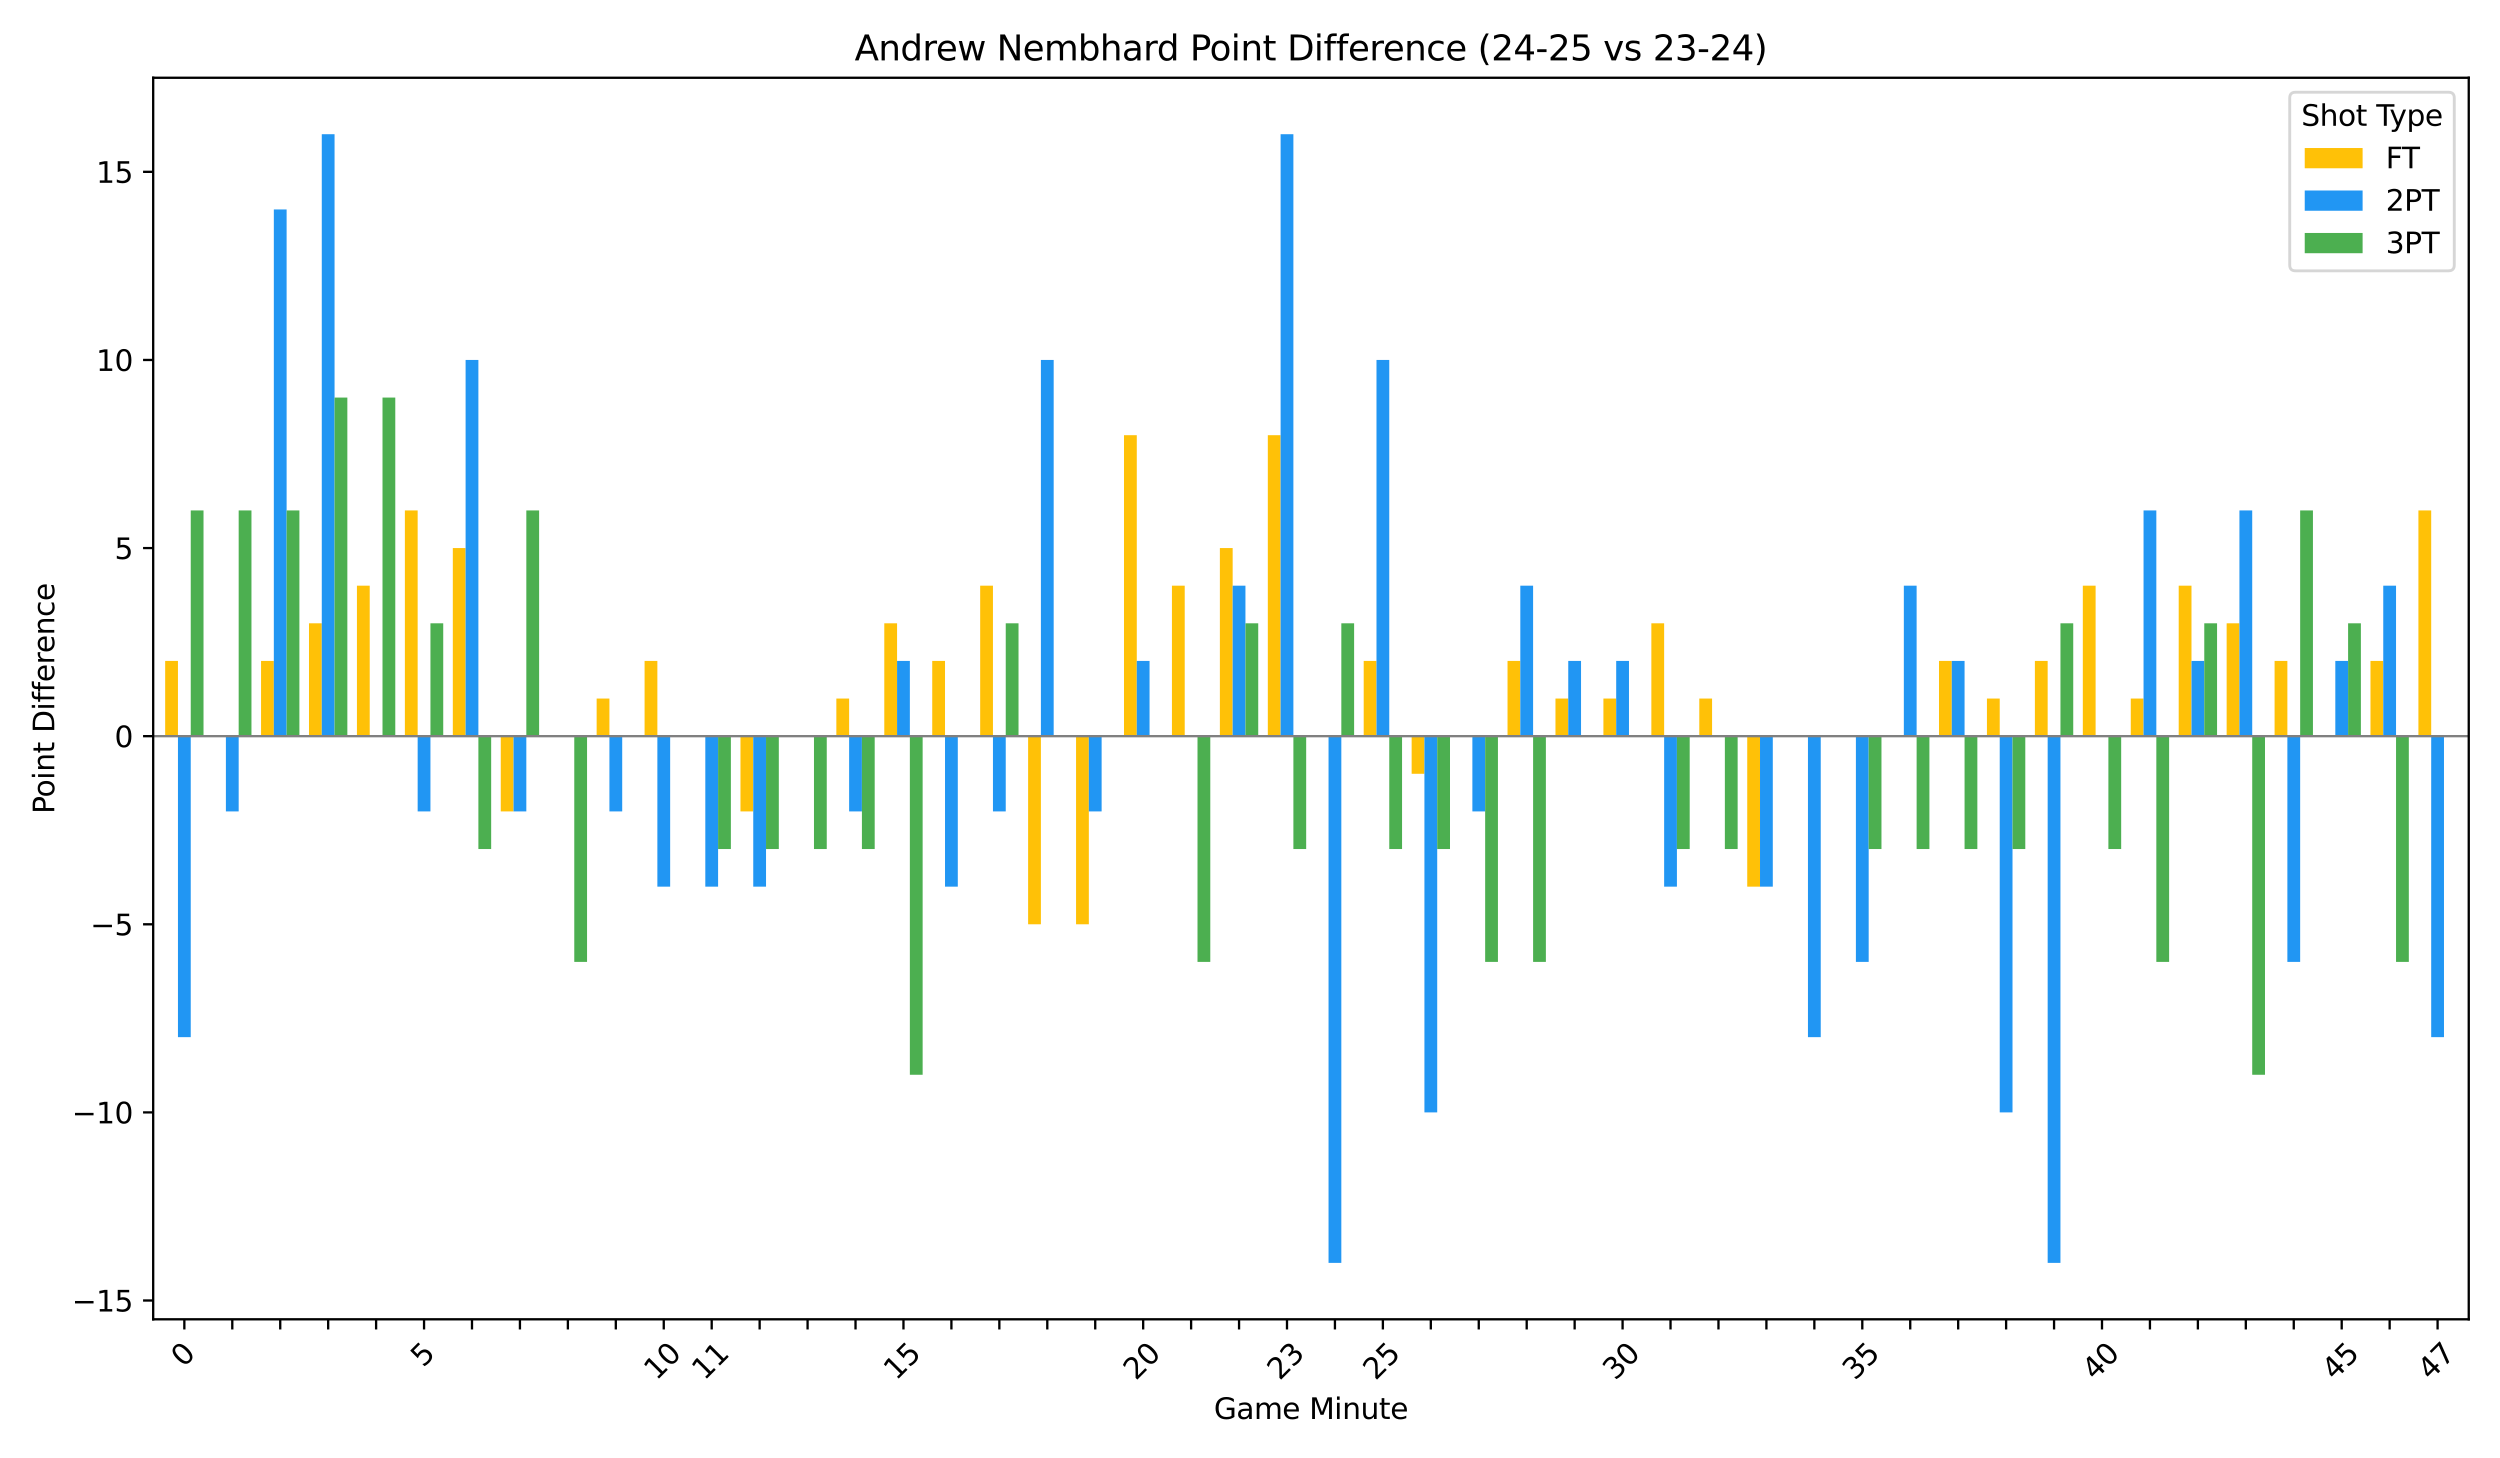 <?xml version="1.0" encoding="utf-8" standalone="no"?>
<!DOCTYPE svg PUBLIC "-//W3C//DTD SVG 1.1//EN"
  "http://www.w3.org/Graphics/SVG/1.1/DTD/svg11.dtd">
<svg xmlns:xlink="http://www.w3.org/1999/xlink" width="864pt" height="504pt" viewBox="0 0 864 504" xmlns="http://www.w3.org/2000/svg" version="1.1">
 <defs>
  <style type="text/css">*{stroke-linejoin: round; stroke-linecap: butt}</style>
 </defs>
 <g id="figure_1">
  <g id="patch_1">
   <path d="M 0 504 
L 864 504 
L 864 0 
L 0 0 
z
" style="fill: #ffffff"/>
  </g>
  <g id="axes_1">
   <g id="patch_2">
    <path d="M 52.94 455.956 
L 853.2 455.956 
L 853.2 26.88 
L 52.94 26.88 
z
" style="fill: #ffffff"/>
   </g>
   <g id="patch_3">
    <path d="M 57.082 254.42 
L 61.5 254.42 
L 61.5 228.415 
L 57.082 228.415 
z
" clip-path="url(#p367321b588)" style="fill: #ffc107"/>
   </g>
   <g id="patch_4">
    <path d="M 73.651 254.42 
L 78.069 254.42 
L 78.069 254.42 
L 73.651 254.42 
z
" clip-path="url(#p367321b588)" style="fill: #ffc107"/>
   </g>
   <g id="patch_5">
    <path d="M 90.219 254.42 
L 94.637 254.42 
L 94.637 228.415 
L 90.219 228.415 
z
" clip-path="url(#p367321b588)" style="fill: #ffc107"/>
   </g>
   <g id="patch_6">
    <path d="M 106.788 254.42 
L 111.206 254.42 
L 111.206 215.413 
L 106.788 215.413 
z
" clip-path="url(#p367321b588)" style="fill: #ffc107"/>
   </g>
   <g id="patch_7">
    <path d="M 123.356 254.42 
L 127.775 254.42 
L 127.775 202.411 
L 123.356 202.411 
z
" clip-path="url(#p367321b588)" style="fill: #ffc107"/>
   </g>
   <g id="patch_8">
    <path d="M 139.925 254.42 
L 144.343 254.42 
L 144.343 176.406 
L 139.925 176.406 
z
" clip-path="url(#p367321b588)" style="fill: #ffc107"/>
   </g>
   <g id="patch_9">
    <path d="M 156.493 254.42 
L 160.912 254.42 
L 160.912 189.409 
L 156.493 189.409 
z
" clip-path="url(#p367321b588)" style="fill: #ffc107"/>
   </g>
   <g id="patch_10">
    <path d="M 173.062 254.42 
L 177.48 254.42 
L 177.48 280.425 
L 173.062 280.425 
z
" clip-path="url(#p367321b588)" style="fill: #ffc107"/>
   </g>
   <g id="patch_11">
    <path d="M 189.63 254.42 
L 194.049 254.42 
L 194.049 254.42 
L 189.63 254.42 
z
" clip-path="url(#p367321b588)" style="fill: #ffc107"/>
   </g>
   <g id="patch_12">
    <path d="M 206.199 254.42 
L 210.617 254.42 
L 210.617 241.418 
L 206.199 241.418 
z
" clip-path="url(#p367321b588)" style="fill: #ffc107"/>
   </g>
   <g id="patch_13">
    <path d="M 222.767 254.42 
L 227.186 254.42 
L 227.186 228.415 
L 222.767 228.415 
z
" clip-path="url(#p367321b588)" style="fill: #ffc107"/>
   </g>
   <g id="patch_14">
    <path d="M 239.336 254.42 
L 243.754 254.42 
L 243.754 254.42 
L 239.336 254.42 
z
" clip-path="url(#p367321b588)" style="fill: #ffc107"/>
   </g>
   <g id="patch_15">
    <path d="M 255.904 254.42 
L 260.323 254.42 
L 260.323 280.425 
L 255.904 280.425 
z
" clip-path="url(#p367321b588)" style="fill: #ffc107"/>
   </g>
   <g id="patch_16">
    <path d="M 272.473 254.42 
L 276.891 254.42 
L 276.891 254.42 
L 272.473 254.42 
z
" clip-path="url(#p367321b588)" style="fill: #ffc107"/>
   </g>
   <g id="patch_17">
    <path d="M 289.042 254.42 
L 293.46 254.42 
L 293.46 241.418 
L 289.042 241.418 
z
" clip-path="url(#p367321b588)" style="fill: #ffc107"/>
   </g>
   <g id="patch_18">
    <path d="M 305.61 254.42 
L 310.028 254.42 
L 310.028 215.413 
L 305.61 215.413 
z
" clip-path="url(#p367321b588)" style="fill: #ffc107"/>
   </g>
   <g id="patch_19">
    <path d="M 322.179 254.42 
L 326.597 254.42 
L 326.597 228.415 
L 322.179 228.415 
z
" clip-path="url(#p367321b588)" style="fill: #ffc107"/>
   </g>
   <g id="patch_20">
    <path d="M 338.747 254.42 
L 343.165 254.42 
L 343.165 202.411 
L 338.747 202.411 
z
" clip-path="url(#p367321b588)" style="fill: #ffc107"/>
   </g>
   <g id="patch_21">
    <path d="M 355.316 254.42 
L 359.734 254.42 
L 359.734 319.432 
L 355.316 319.432 
z
" clip-path="url(#p367321b588)" style="fill: #ffc107"/>
   </g>
   <g id="patch_22">
    <path d="M 371.884 254.42 
L 376.302 254.42 
L 376.302 319.432 
L 371.884 319.432 
z
" clip-path="url(#p367321b588)" style="fill: #ffc107"/>
   </g>
   <g id="patch_23">
    <path d="M 388.453 254.42 
L 392.871 254.42 
L 392.871 150.402 
L 388.453 150.402 
z
" clip-path="url(#p367321b588)" style="fill: #ffc107"/>
   </g>
   <g id="patch_24">
    <path d="M 405.021 254.42 
L 409.44 254.42 
L 409.44 202.411 
L 405.021 202.411 
z
" clip-path="url(#p367321b588)" style="fill: #ffc107"/>
   </g>
   <g id="patch_25">
    <path d="M 421.59 254.42 
L 426.008 254.42 
L 426.008 189.409 
L 421.59 189.409 
z
" clip-path="url(#p367321b588)" style="fill: #ffc107"/>
   </g>
   <g id="patch_26">
    <path d="M 438.158 254.42 
L 442.577 254.42 
L 442.577 150.402 
L 438.158 150.402 
z
" clip-path="url(#p367321b588)" style="fill: #ffc107"/>
   </g>
   <g id="patch_27">
    <path d="M 454.727 254.42 
L 459.145 254.42 
L 459.145 254.42 
L 454.727 254.42 
z
" clip-path="url(#p367321b588)" style="fill: #ffc107"/>
   </g>
   <g id="patch_28">
    <path d="M 471.295 254.42 
L 475.714 254.42 
L 475.714 228.415 
L 471.295 228.415 
z
" clip-path="url(#p367321b588)" style="fill: #ffc107"/>
   </g>
   <g id="patch_29">
    <path d="M 487.864 254.42 
L 492.282 254.42 
L 492.282 267.422 
L 487.864 267.422 
z
" clip-path="url(#p367321b588)" style="fill: #ffc107"/>
   </g>
   <g id="patch_30">
    <path d="M 504.432 254.42 
L 508.851 254.42 
L 508.851 254.42 
L 504.432 254.42 
z
" clip-path="url(#p367321b588)" style="fill: #ffc107"/>
   </g>
   <g id="patch_31">
    <path d="M 521.001 254.42 
L 525.419 254.42 
L 525.419 228.415 
L 521.001 228.415 
z
" clip-path="url(#p367321b588)" style="fill: #ffc107"/>
   </g>
   <g id="patch_32">
    <path d="M 537.57 254.42 
L 541.988 254.42 
L 541.988 241.418 
L 537.57 241.418 
z
" clip-path="url(#p367321b588)" style="fill: #ffc107"/>
   </g>
   <g id="patch_33">
    <path d="M 554.138 254.42 
L 558.556 254.42 
L 558.556 241.418 
L 554.138 241.418 
z
" clip-path="url(#p367321b588)" style="fill: #ffc107"/>
   </g>
   <g id="patch_34">
    <path d="M 570.707 254.42 
L 575.125 254.42 
L 575.125 215.413 
L 570.707 215.413 
z
" clip-path="url(#p367321b588)" style="fill: #ffc107"/>
   </g>
   <g id="patch_35">
    <path d="M 587.275 254.42 
L 591.693 254.42 
L 591.693 241.418 
L 587.275 241.418 
z
" clip-path="url(#p367321b588)" style="fill: #ffc107"/>
   </g>
   <g id="patch_36">
    <path d="M 603.844 254.42 
L 608.262 254.42 
L 608.262 306.429 
L 603.844 306.429 
z
" clip-path="url(#p367321b588)" style="fill: #ffc107"/>
   </g>
   <g id="patch_37">
    <path d="M 620.412 254.42 
L 624.83 254.42 
L 624.83 254.42 
L 620.412 254.42 
z
" clip-path="url(#p367321b588)" style="fill: #ffc107"/>
   </g>
   <g id="patch_38">
    <path d="M 636.981 254.42 
L 641.399 254.42 
L 641.399 254.42 
L 636.981 254.42 
z
" clip-path="url(#p367321b588)" style="fill: #ffc107"/>
   </g>
   <g id="patch_39">
    <path d="M 653.549 254.42 
L 657.967 254.42 
L 657.967 254.42 
L 653.549 254.42 
z
" clip-path="url(#p367321b588)" style="fill: #ffc107"/>
   </g>
   <g id="patch_40">
    <path d="M 670.118 254.42 
L 674.536 254.42 
L 674.536 228.415 
L 670.118 228.415 
z
" clip-path="url(#p367321b588)" style="fill: #ffc107"/>
   </g>
   <g id="patch_41">
    <path d="M 686.686 254.42 
L 691.105 254.42 
L 691.105 241.418 
L 686.686 241.418 
z
" clip-path="url(#p367321b588)" style="fill: #ffc107"/>
   </g>
   <g id="patch_42">
    <path d="M 703.255 254.42 
L 707.673 254.42 
L 707.673 228.415 
L 703.255 228.415 
z
" clip-path="url(#p367321b588)" style="fill: #ffc107"/>
   </g>
   <g id="patch_43">
    <path d="M 719.823 254.42 
L 724.242 254.42 
L 724.242 202.411 
L 719.823 202.411 
z
" clip-path="url(#p367321b588)" style="fill: #ffc107"/>
   </g>
   <g id="patch_44">
    <path d="M 736.392 254.42 
L 740.81 254.42 
L 740.81 241.418 
L 736.392 241.418 
z
" clip-path="url(#p367321b588)" style="fill: #ffc107"/>
   </g>
   <g id="patch_45">
    <path d="M 752.96 254.42 
L 757.379 254.42 
L 757.379 202.411 
L 752.96 202.411 
z
" clip-path="url(#p367321b588)" style="fill: #ffc107"/>
   </g>
   <g id="patch_46">
    <path d="M 769.529 254.42 
L 773.947 254.42 
L 773.947 215.413 
L 769.529 215.413 
z
" clip-path="url(#p367321b588)" style="fill: #ffc107"/>
   </g>
   <g id="patch_47">
    <path d="M 786.097 254.42 
L 790.516 254.42 
L 790.516 228.415 
L 786.097 228.415 
z
" clip-path="url(#p367321b588)" style="fill: #ffc107"/>
   </g>
   <g id="patch_48">
    <path d="M 802.666 254.42 
L 807.084 254.42 
L 807.084 254.42 
L 802.666 254.42 
z
" clip-path="url(#p367321b588)" style="fill: #ffc107"/>
   </g>
   <g id="patch_49">
    <path d="M 819.235 254.42 
L 823.653 254.42 
L 823.653 228.415 
L 819.235 228.415 
z
" clip-path="url(#p367321b588)" style="fill: #ffc107"/>
   </g>
   <g id="patch_50">
    <path d="M 835.803 254.42 
L 840.221 254.42 
L 840.221 176.406 
L 835.803 176.406 
z
" clip-path="url(#p367321b588)" style="fill: #ffc107"/>
   </g>
   <g id="patch_51">
    <path d="M 61.5 254.42 
L 65.919 254.42 
L 65.919 358.438 
L 61.5 358.438 
z
" clip-path="url(#p367321b588)" style="fill: #2196f3"/>
   </g>
   <g id="patch_52">
    <path d="M 78.069 254.42 
L 82.487 254.42 
L 82.487 280.425 
L 78.069 280.425 
z
" clip-path="url(#p367321b588)" style="fill: #2196f3"/>
   </g>
   <g id="patch_53">
    <path d="M 94.637 254.42 
L 99.056 254.42 
L 99.056 72.388 
L 94.637 72.388 
z
" clip-path="url(#p367321b588)" style="fill: #2196f3"/>
   </g>
   <g id="patch_54">
    <path d="M 111.206 254.42 
L 115.624 254.42 
L 115.624 46.383 
L 111.206 46.383 
z
" clip-path="url(#p367321b588)" style="fill: #2196f3"/>
   </g>
   <g id="patch_55">
    <path d="M 127.775 254.42 
L 132.193 254.42 
L 132.193 254.42 
L 127.775 254.42 
z
" clip-path="url(#p367321b588)" style="fill: #2196f3"/>
   </g>
   <g id="patch_56">
    <path d="M 144.343 254.42 
L 148.761 254.42 
L 148.761 280.425 
L 144.343 280.425 
z
" clip-path="url(#p367321b588)" style="fill: #2196f3"/>
   </g>
   <g id="patch_57">
    <path d="M 160.912 254.42 
L 165.33 254.42 
L 165.33 124.397 
L 160.912 124.397 
z
" clip-path="url(#p367321b588)" style="fill: #2196f3"/>
   </g>
   <g id="patch_58">
    <path d="M 177.48 254.42 
L 181.898 254.42 
L 181.898 280.425 
L 177.48 280.425 
z
" clip-path="url(#p367321b588)" style="fill: #2196f3"/>
   </g>
   <g id="patch_59">
    <path d="M 194.049 254.42 
L 198.467 254.42 
L 198.467 254.42 
L 194.049 254.42 
z
" clip-path="url(#p367321b588)" style="fill: #2196f3"/>
   </g>
   <g id="patch_60">
    <path d="M 210.617 254.42 
L 215.035 254.42 
L 215.035 280.425 
L 210.617 280.425 
z
" clip-path="url(#p367321b588)" style="fill: #2196f3"/>
   </g>
   <g id="patch_61">
    <path d="M 227.186 254.42 
L 231.604 254.42 
L 231.604 306.429 
L 227.186 306.429 
z
" clip-path="url(#p367321b588)" style="fill: #2196f3"/>
   </g>
   <g id="patch_62">
    <path d="M 243.754 254.42 
L 248.173 254.42 
L 248.173 306.429 
L 243.754 306.429 
z
" clip-path="url(#p367321b588)" style="fill: #2196f3"/>
   </g>
   <g id="patch_63">
    <path d="M 260.323 254.42 
L 264.741 254.42 
L 264.741 306.429 
L 260.323 306.429 
z
" clip-path="url(#p367321b588)" style="fill: #2196f3"/>
   </g>
   <g id="patch_64">
    <path d="M 276.891 254.42 
L 281.31 254.42 
L 281.31 254.42 
L 276.891 254.42 
z
" clip-path="url(#p367321b588)" style="fill: #2196f3"/>
   </g>
   <g id="patch_65">
    <path d="M 293.46 254.42 
L 297.878 254.42 
L 297.878 280.425 
L 293.46 280.425 
z
" clip-path="url(#p367321b588)" style="fill: #2196f3"/>
   </g>
   <g id="patch_66">
    <path d="M 310.028 254.42 
L 314.447 254.42 
L 314.447 228.415 
L 310.028 228.415 
z
" clip-path="url(#p367321b588)" style="fill: #2196f3"/>
   </g>
   <g id="patch_67">
    <path d="M 326.597 254.42 
L 331.015 254.42 
L 331.015 306.429 
L 326.597 306.429 
z
" clip-path="url(#p367321b588)" style="fill: #2196f3"/>
   </g>
   <g id="patch_68">
    <path d="M 343.165 254.42 
L 347.584 254.42 
L 347.584 280.425 
L 343.165 280.425 
z
" clip-path="url(#p367321b588)" style="fill: #2196f3"/>
   </g>
   <g id="patch_69">
    <path d="M 359.734 254.42 
L 364.152 254.42 
L 364.152 124.397 
L 359.734 124.397 
z
" clip-path="url(#p367321b588)" style="fill: #2196f3"/>
   </g>
   <g id="patch_70">
    <path d="M 376.302 254.42 
L 380.721 254.42 
L 380.721 280.425 
L 376.302 280.425 
z
" clip-path="url(#p367321b588)" style="fill: #2196f3"/>
   </g>
   <g id="patch_71">
    <path d="M 392.871 254.42 
L 397.289 254.42 
L 397.289 228.415 
L 392.871 228.415 
z
" clip-path="url(#p367321b588)" style="fill: #2196f3"/>
   </g>
   <g id="patch_72">
    <path d="M 409.44 254.42 
L 413.858 254.42 
L 413.858 254.42 
L 409.44 254.42 
z
" clip-path="url(#p367321b588)" style="fill: #2196f3"/>
   </g>
   <g id="patch_73">
    <path d="M 426.008 254.42 
L 430.426 254.42 
L 430.426 202.411 
L 426.008 202.411 
z
" clip-path="url(#p367321b588)" style="fill: #2196f3"/>
   </g>
   <g id="patch_74">
    <path d="M 442.577 254.42 
L 446.995 254.42 
L 446.995 46.383 
L 442.577 46.383 
z
" clip-path="url(#p367321b588)" style="fill: #2196f3"/>
   </g>
   <g id="patch_75">
    <path d="M 459.145 254.42 
L 463.563 254.42 
L 463.563 436.452 
L 459.145 436.452 
z
" clip-path="url(#p367321b588)" style="fill: #2196f3"/>
   </g>
   <g id="patch_76">
    <path d="M 475.714 254.42 
L 480.132 254.42 
L 480.132 124.397 
L 475.714 124.397 
z
" clip-path="url(#p367321b588)" style="fill: #2196f3"/>
   </g>
   <g id="patch_77">
    <path d="M 492.282 254.42 
L 496.7 254.42 
L 496.7 384.443 
L 492.282 384.443 
z
" clip-path="url(#p367321b588)" style="fill: #2196f3"/>
   </g>
   <g id="patch_78">
    <path d="M 508.851 254.42 
L 513.269 254.42 
L 513.269 280.425 
L 508.851 280.425 
z
" clip-path="url(#p367321b588)" style="fill: #2196f3"/>
   </g>
   <g id="patch_79">
    <path d="M 525.419 254.42 
L 529.838 254.42 
L 529.838 202.411 
L 525.419 202.411 
z
" clip-path="url(#p367321b588)" style="fill: #2196f3"/>
   </g>
   <g id="patch_80">
    <path d="M 541.988 254.42 
L 546.406 254.42 
L 546.406 228.415 
L 541.988 228.415 
z
" clip-path="url(#p367321b588)" style="fill: #2196f3"/>
   </g>
   <g id="patch_81">
    <path d="M 558.556 254.42 
L 562.975 254.42 
L 562.975 228.415 
L 558.556 228.415 
z
" clip-path="url(#p367321b588)" style="fill: #2196f3"/>
   </g>
   <g id="patch_82">
    <path d="M 575.125 254.42 
L 579.543 254.42 
L 579.543 306.429 
L 575.125 306.429 
z
" clip-path="url(#p367321b588)" style="fill: #2196f3"/>
   </g>
   <g id="patch_83">
    <path d="M 591.693 254.42 
L 596.112 254.42 
L 596.112 254.42 
L 591.693 254.42 
z
" clip-path="url(#p367321b588)" style="fill: #2196f3"/>
   </g>
   <g id="patch_84">
    <path d="M 608.262 254.42 
L 612.68 254.42 
L 612.68 306.429 
L 608.262 306.429 
z
" clip-path="url(#p367321b588)" style="fill: #2196f3"/>
   </g>
   <g id="patch_85">
    <path d="M 624.83 254.42 
L 629.249 254.42 
L 629.249 358.438 
L 624.83 358.438 
z
" clip-path="url(#p367321b588)" style="fill: #2196f3"/>
   </g>
   <g id="patch_86">
    <path d="M 641.399 254.42 
L 645.817 254.42 
L 645.817 332.434 
L 641.399 332.434 
z
" clip-path="url(#p367321b588)" style="fill: #2196f3"/>
   </g>
   <g id="patch_87">
    <path d="M 657.967 254.42 
L 662.386 254.42 
L 662.386 202.411 
L 657.967 202.411 
z
" clip-path="url(#p367321b588)" style="fill: #2196f3"/>
   </g>
   <g id="patch_88">
    <path d="M 674.536 254.42 
L 678.954 254.42 
L 678.954 228.415 
L 674.536 228.415 
z
" clip-path="url(#p367321b588)" style="fill: #2196f3"/>
   </g>
   <g id="patch_89">
    <path d="M 691.105 254.42 
L 695.523 254.42 
L 695.523 384.443 
L 691.105 384.443 
z
" clip-path="url(#p367321b588)" style="fill: #2196f3"/>
   </g>
   <g id="patch_90">
    <path d="M 707.673 254.42 
L 712.091 254.42 
L 712.091 436.452 
L 707.673 436.452 
z
" clip-path="url(#p367321b588)" style="fill: #2196f3"/>
   </g>
   <g id="patch_91">
    <path d="M 724.242 254.42 
L 728.66 254.42 
L 728.66 254.42 
L 724.242 254.42 
z
" clip-path="url(#p367321b588)" style="fill: #2196f3"/>
   </g>
   <g id="patch_92">
    <path d="M 740.81 254.42 
L 745.228 254.42 
L 745.228 176.406 
L 740.81 176.406 
z
" clip-path="url(#p367321b588)" style="fill: #2196f3"/>
   </g>
   <g id="patch_93">
    <path d="M 757.379 254.42 
L 761.797 254.42 
L 761.797 228.415 
L 757.379 228.415 
z
" clip-path="url(#p367321b588)" style="fill: #2196f3"/>
   </g>
   <g id="patch_94">
    <path d="M 773.947 254.42 
L 778.365 254.42 
L 778.365 176.406 
L 773.947 176.406 
z
" clip-path="url(#p367321b588)" style="fill: #2196f3"/>
   </g>
   <g id="patch_95">
    <path d="M 790.516 254.42 
L 794.934 254.42 
L 794.934 332.434 
L 790.516 332.434 
z
" clip-path="url(#p367321b588)" style="fill: #2196f3"/>
   </g>
   <g id="patch_96">
    <path d="M 807.084 254.42 
L 811.503 254.42 
L 811.503 228.415 
L 807.084 228.415 
z
" clip-path="url(#p367321b588)" style="fill: #2196f3"/>
   </g>
   <g id="patch_97">
    <path d="M 823.653 254.42 
L 828.071 254.42 
L 828.071 202.411 
L 823.653 202.411 
z
" clip-path="url(#p367321b588)" style="fill: #2196f3"/>
   </g>
   <g id="patch_98">
    <path d="M 840.221 254.42 
L 844.64 254.42 
L 844.64 358.438 
L 840.221 358.438 
z
" clip-path="url(#p367321b588)" style="fill: #2196f3"/>
   </g>
   <g id="patch_99">
    <path d="M 65.919 254.42 
L 70.337 254.42 
L 70.337 176.406 
L 65.919 176.406 
z
" clip-path="url(#p367321b588)" style="fill: #4caf50"/>
   </g>
   <g id="patch_100">
    <path d="M 82.487 254.42 
L 86.905 254.42 
L 86.905 176.406 
L 82.487 176.406 
z
" clip-path="url(#p367321b588)" style="fill: #4caf50"/>
   </g>
   <g id="patch_101">
    <path d="M 99.056 254.42 
L 103.474 254.42 
L 103.474 176.406 
L 99.056 176.406 
z
" clip-path="url(#p367321b588)" style="fill: #4caf50"/>
   </g>
   <g id="patch_102">
    <path d="M 115.624 254.42 
L 120.043 254.42 
L 120.043 137.399 
L 115.624 137.399 
z
" clip-path="url(#p367321b588)" style="fill: #4caf50"/>
   </g>
   <g id="patch_103">
    <path d="M 132.193 254.42 
L 136.611 254.42 
L 136.611 137.399 
L 132.193 137.399 
z
" clip-path="url(#p367321b588)" style="fill: #4caf50"/>
   </g>
   <g id="patch_104">
    <path d="M 148.761 254.42 
L 153.18 254.42 
L 153.18 215.413 
L 148.761 215.413 
z
" clip-path="url(#p367321b588)" style="fill: #4caf50"/>
   </g>
   <g id="patch_105">
    <path d="M 165.33 254.42 
L 169.748 254.42 
L 169.748 293.427 
L 165.33 293.427 
z
" clip-path="url(#p367321b588)" style="fill: #4caf50"/>
   </g>
   <g id="patch_106">
    <path d="M 181.898 254.42 
L 186.317 254.42 
L 186.317 176.406 
L 181.898 176.406 
z
" clip-path="url(#p367321b588)" style="fill: #4caf50"/>
   </g>
   <g id="patch_107">
    <path d="M 198.467 254.42 
L 202.885 254.42 
L 202.885 332.434 
L 198.467 332.434 
z
" clip-path="url(#p367321b588)" style="fill: #4caf50"/>
   </g>
   <g id="patch_108">
    <path d="M 215.035 254.42 
L 219.454 254.42 
L 219.454 254.42 
L 215.035 254.42 
z
" clip-path="url(#p367321b588)" style="fill: #4caf50"/>
   </g>
   <g id="patch_109">
    <path d="M 231.604 254.42 
L 236.022 254.42 
L 236.022 254.42 
L 231.604 254.42 
z
" clip-path="url(#p367321b588)" style="fill: #4caf50"/>
   </g>
   <g id="patch_110">
    <path d="M 248.173 254.42 
L 252.591 254.42 
L 252.591 293.427 
L 248.173 293.427 
z
" clip-path="url(#p367321b588)" style="fill: #4caf50"/>
   </g>
   <g id="patch_111">
    <path d="M 264.741 254.42 
L 269.159 254.42 
L 269.159 293.427 
L 264.741 293.427 
z
" clip-path="url(#p367321b588)" style="fill: #4caf50"/>
   </g>
   <g id="patch_112">
    <path d="M 281.31 254.42 
L 285.728 254.42 
L 285.728 293.427 
L 281.31 293.427 
z
" clip-path="url(#p367321b588)" style="fill: #4caf50"/>
   </g>
   <g id="patch_113">
    <path d="M 297.878 254.42 
L 302.296 254.42 
L 302.296 293.427 
L 297.878 293.427 
z
" clip-path="url(#p367321b588)" style="fill: #4caf50"/>
   </g>
   <g id="patch_114">
    <path d="M 314.447 254.42 
L 318.865 254.42 
L 318.865 371.441 
L 314.447 371.441 
z
" clip-path="url(#p367321b588)" style="fill: #4caf50"/>
   </g>
   <g id="patch_115">
    <path d="M 331.015 254.42 
L 335.433 254.42 
L 335.433 254.42 
L 331.015 254.42 
z
" clip-path="url(#p367321b588)" style="fill: #4caf50"/>
   </g>
   <g id="patch_116">
    <path d="M 347.584 254.42 
L 352.002 254.42 
L 352.002 215.413 
L 347.584 215.413 
z
" clip-path="url(#p367321b588)" style="fill: #4caf50"/>
   </g>
   <g id="patch_117">
    <path d="M 364.152 254.42 
L 368.57 254.42 
L 368.57 254.42 
L 364.152 254.42 
z
" clip-path="url(#p367321b588)" style="fill: #4caf50"/>
   </g>
   <g id="patch_118">
    <path d="M 380.721 254.42 
L 385.139 254.42 
L 385.139 254.42 
L 380.721 254.42 
z
" clip-path="url(#p367321b588)" style="fill: #4caf50"/>
   </g>
   <g id="patch_119">
    <path d="M 397.289 254.42 
L 401.708 254.42 
L 401.708 254.42 
L 397.289 254.42 
z
" clip-path="url(#p367321b588)" style="fill: #4caf50"/>
   </g>
   <g id="patch_120">
    <path d="M 413.858 254.42 
L 418.276 254.42 
L 418.276 332.434 
L 413.858 332.434 
z
" clip-path="url(#p367321b588)" style="fill: #4caf50"/>
   </g>
   <g id="patch_121">
    <path d="M 430.426 254.42 
L 434.845 254.42 
L 434.845 215.413 
L 430.426 215.413 
z
" clip-path="url(#p367321b588)" style="fill: #4caf50"/>
   </g>
   <g id="patch_122">
    <path d="M 446.995 254.42 
L 451.413 254.42 
L 451.413 293.427 
L 446.995 293.427 
z
" clip-path="url(#p367321b588)" style="fill: #4caf50"/>
   </g>
   <g id="patch_123">
    <path d="M 463.563 254.42 
L 467.982 254.42 
L 467.982 215.413 
L 463.563 215.413 
z
" clip-path="url(#p367321b588)" style="fill: #4caf50"/>
   </g>
   <g id="patch_124">
    <path d="M 480.132 254.42 
L 484.55 254.42 
L 484.55 293.427 
L 480.132 293.427 
z
" clip-path="url(#p367321b588)" style="fill: #4caf50"/>
   </g>
   <g id="patch_125">
    <path d="M 496.7 254.42 
L 501.119 254.42 
L 501.119 293.427 
L 496.7 293.427 
z
" clip-path="url(#p367321b588)" style="fill: #4caf50"/>
   </g>
   <g id="patch_126">
    <path d="M 513.269 254.42 
L 517.687 254.42 
L 517.687 332.434 
L 513.269 332.434 
z
" clip-path="url(#p367321b588)" style="fill: #4caf50"/>
   </g>
   <g id="patch_127">
    <path d="M 529.838 254.42 
L 534.256 254.42 
L 534.256 332.434 
L 529.838 332.434 
z
" clip-path="url(#p367321b588)" style="fill: #4caf50"/>
   </g>
   <g id="patch_128">
    <path d="M 546.406 254.42 
L 550.824 254.42 
L 550.824 254.42 
L 546.406 254.42 
z
" clip-path="url(#p367321b588)" style="fill: #4caf50"/>
   </g>
   <g id="patch_129">
    <path d="M 562.975 254.42 
L 567.393 254.42 
L 567.393 254.42 
L 562.975 254.42 
z
" clip-path="url(#p367321b588)" style="fill: #4caf50"/>
   </g>
   <g id="patch_130">
    <path d="M 579.543 254.42 
L 583.961 254.42 
L 583.961 293.427 
L 579.543 293.427 
z
" clip-path="url(#p367321b588)" style="fill: #4caf50"/>
   </g>
   <g id="patch_131">
    <path d="M 596.112 254.42 
L 600.53 254.42 
L 600.53 293.427 
L 596.112 293.427 
z
" clip-path="url(#p367321b588)" style="fill: #4caf50"/>
   </g>
   <g id="patch_132">
    <path d="M 612.68 254.42 
L 617.098 254.42 
L 617.098 254.42 
L 612.68 254.42 
z
" clip-path="url(#p367321b588)" style="fill: #4caf50"/>
   </g>
   <g id="patch_133">
    <path d="M 629.249 254.42 
L 633.667 254.42 
L 633.667 254.42 
L 629.249 254.42 
z
" clip-path="url(#p367321b588)" style="fill: #4caf50"/>
   </g>
   <g id="patch_134">
    <path d="M 645.817 254.42 
L 650.236 254.42 
L 650.236 293.427 
L 645.817 293.427 
z
" clip-path="url(#p367321b588)" style="fill: #4caf50"/>
   </g>
   <g id="patch_135">
    <path d="M 662.386 254.42 
L 666.804 254.42 
L 666.804 293.427 
L 662.386 293.427 
z
" clip-path="url(#p367321b588)" style="fill: #4caf50"/>
   </g>
   <g id="patch_136">
    <path d="M 678.954 254.42 
L 683.373 254.42 
L 683.373 293.427 
L 678.954 293.427 
z
" clip-path="url(#p367321b588)" style="fill: #4caf50"/>
   </g>
   <g id="patch_137">
    <path d="M 695.523 254.42 
L 699.941 254.42 
L 699.941 293.427 
L 695.523 293.427 
z
" clip-path="url(#p367321b588)" style="fill: #4caf50"/>
   </g>
   <g id="patch_138">
    <path d="M 712.091 254.42 
L 716.51 254.42 
L 716.51 215.413 
L 712.091 215.413 
z
" clip-path="url(#p367321b588)" style="fill: #4caf50"/>
   </g>
   <g id="patch_139">
    <path d="M 728.66 254.42 
L 733.078 254.42 
L 733.078 293.427 
L 728.66 293.427 
z
" clip-path="url(#p367321b588)" style="fill: #4caf50"/>
   </g>
   <g id="patch_140">
    <path d="M 745.228 254.42 
L 749.647 254.42 
L 749.647 332.434 
L 745.228 332.434 
z
" clip-path="url(#p367321b588)" style="fill: #4caf50"/>
   </g>
   <g id="patch_141">
    <path d="M 761.797 254.42 
L 766.215 254.42 
L 766.215 215.413 
L 761.797 215.413 
z
" clip-path="url(#p367321b588)" style="fill: #4caf50"/>
   </g>
   <g id="patch_142">
    <path d="M 778.365 254.42 
L 782.784 254.42 
L 782.784 371.441 
L 778.365 371.441 
z
" clip-path="url(#p367321b588)" style="fill: #4caf50"/>
   </g>
   <g id="patch_143">
    <path d="M 794.934 254.42 
L 799.352 254.42 
L 799.352 176.406 
L 794.934 176.406 
z
" clip-path="url(#p367321b588)" style="fill: #4caf50"/>
   </g>
   <g id="patch_144">
    <path d="M 811.503 254.42 
L 815.921 254.42 
L 815.921 215.413 
L 811.503 215.413 
z
" clip-path="url(#p367321b588)" style="fill: #4caf50"/>
   </g>
   <g id="patch_145">
    <path d="M 828.071 254.42 
L 832.489 254.42 
L 832.489 332.434 
L 828.071 332.434 
z
" clip-path="url(#p367321b588)" style="fill: #4caf50"/>
   </g>
   <g id="patch_146">
    <path d="M 844.64 254.42 
L 849.058 254.42 
L 849.058 254.42 
L 844.64 254.42 
z
" clip-path="url(#p367321b588)" style="fill: #4caf50"/>
   </g>
   <g id="matplotlib.axis_1">
    <g id="xtick_1">
     <g id="line2d_1">
      <defs>
       <path id="mffefc2a076" d="M 0 0 
L 0 3.5 
" style="stroke: #000000; stroke-width: 0.8"/>
      </defs>
      <g>
       <use xlink:href="#mffefc2a076" x="63.71" y="455.956" style="stroke: #000000; stroke-width: 0.8"/>
      </g>
     </g>
     <g id="text_1">
      <!-- 0 -->
      <g transform="translate(63.411 472.827) rotate(-45) scale(0.1 -0.1)">
       <defs>
        <path id="DejaVuSans-30" d="M 2034 4250 
Q 1547 4250 1301 3770 
Q 1056 3291 1056 2328 
Q 1056 1369 1301 889 
Q 1547 409 2034 409 
Q 2525 409 2770 889 
Q 3016 1369 3016 2328 
Q 3016 3291 2770 3770 
Q 2525 4250 2034 4250 
z
M 2034 4750 
Q 2819 4750 3233 4129 
Q 3647 3509 3647 2328 
Q 3647 1150 3233 529 
Q 2819 -91 2034 -91 
Q 1250 -91 836 529 
Q 422 1150 422 2328 
Q 422 3509 836 4129 
Q 1250 4750 2034 4750 
z
" transform="scale(0.016)"/>
       </defs>
       <use xlink:href="#DejaVuSans-30"/>
      </g>
     </g>
    </g>
    <g id="xtick_2">
     <g id="line2d_2">
      <g>
       <use xlink:href="#mffefc2a076" x="80.278" y="455.956" style="stroke: #000000; stroke-width: 0.8"/>
      </g>
     </g>
    </g>
    <g id="xtick_3">
     <g id="line2d_3">
      <g>
       <use xlink:href="#mffefc2a076" x="96.847" y="455.956" style="stroke: #000000; stroke-width: 0.8"/>
      </g>
     </g>
    </g>
    <g id="xtick_4">
     <g id="line2d_4">
      <g>
       <use xlink:href="#mffefc2a076" x="113.415" y="455.956" style="stroke: #000000; stroke-width: 0.8"/>
      </g>
     </g>
    </g>
    <g id="xtick_5">
     <g id="line2d_5">
      <g>
       <use xlink:href="#mffefc2a076" x="129.984" y="455.956" style="stroke: #000000; stroke-width: 0.8"/>
      </g>
     </g>
    </g>
    <g id="xtick_6">
     <g id="line2d_6">
      <g>
       <use xlink:href="#mffefc2a076" x="146.552" y="455.956" style="stroke: #000000; stroke-width: 0.8"/>
      </g>
     </g>
     <g id="text_2">
      <!-- 5 -->
      <g transform="translate(146.254 472.827) rotate(-45) scale(0.1 -0.1)">
       <defs>
        <path id="DejaVuSans-35" d="M 691 4666 
L 3169 4666 
L 3169 4134 
L 1269 4134 
L 1269 2991 
Q 1406 3038 1543 3061 
Q 1681 3084 1819 3084 
Q 2600 3084 3056 2656 
Q 3513 2228 3513 1497 
Q 3513 744 3044 326 
Q 2575 -91 1722 -91 
Q 1428 -91 1123 -41 
Q 819 9 494 109 
L 494 744 
Q 775 591 1075 516 
Q 1375 441 1709 441 
Q 2250 441 2565 725 
Q 2881 1009 2881 1497 
Q 2881 1984 2565 2268 
Q 2250 2553 1709 2553 
Q 1456 2553 1204 2497 
Q 953 2441 691 2322 
L 691 4666 
z
" transform="scale(0.016)"/>
       </defs>
       <use xlink:href="#DejaVuSans-35"/>
      </g>
     </g>
    </g>
    <g id="xtick_7">
     <g id="line2d_7">
      <g>
       <use xlink:href="#mffefc2a076" x="163.121" y="455.956" style="stroke: #000000; stroke-width: 0.8"/>
      </g>
     </g>
    </g>
    <g id="xtick_8">
     <g id="line2d_8">
      <g>
       <use xlink:href="#mffefc2a076" x="179.689" y="455.956" style="stroke: #000000; stroke-width: 0.8"/>
      </g>
     </g>
    </g>
    <g id="xtick_9">
     <g id="line2d_9">
      <g>
       <use xlink:href="#mffefc2a076" x="196.258" y="455.956" style="stroke: #000000; stroke-width: 0.8"/>
      </g>
     </g>
    </g>
    <g id="xtick_10">
     <g id="line2d_10">
      <g>
       <use xlink:href="#mffefc2a076" x="212.826" y="455.956" style="stroke: #000000; stroke-width: 0.8"/>
      </g>
     </g>
    </g>
    <g id="xtick_11">
     <g id="line2d_11">
      <g>
       <use xlink:href="#mffefc2a076" x="229.395" y="455.956" style="stroke: #000000; stroke-width: 0.8"/>
      </g>
     </g>
     <g id="text_3">
      <!-- 10 -->
      <g transform="translate(226.847 477.326) rotate(-45) scale(0.1 -0.1)">
       <defs>
        <path id="DejaVuSans-31" d="M 794 531 
L 1825 531 
L 1825 4091 
L 703 3866 
L 703 4441 
L 1819 4666 
L 2450 4666 
L 2450 531 
L 3481 531 
L 3481 0 
L 794 0 
L 794 531 
z
" transform="scale(0.016)"/>
       </defs>
       <use xlink:href="#DejaVuSans-31"/>
       <use xlink:href="#DejaVuSans-30" transform="translate(63.623 0)"/>
      </g>
     </g>
    </g>
    <g id="xtick_12">
     <g id="line2d_12">
      <g>
       <use xlink:href="#mffefc2a076" x="245.963" y="455.956" style="stroke: #000000; stroke-width: 0.8"/>
      </g>
     </g>
     <g id="text_4">
      <!-- 11 -->
      <g transform="translate(243.416 477.326) rotate(-45) scale(0.1 -0.1)">
       <use xlink:href="#DejaVuSans-31"/>
       <use xlink:href="#DejaVuSans-31" transform="translate(63.623 0)"/>
      </g>
     </g>
    </g>
    <g id="xtick_13">
     <g id="line2d_13">
      <g>
       <use xlink:href="#mffefc2a076" x="262.532" y="455.956" style="stroke: #000000; stroke-width: 0.8"/>
      </g>
     </g>
    </g>
    <g id="xtick_14">
     <g id="line2d_14">
      <g>
       <use xlink:href="#mffefc2a076" x="279.1" y="455.956" style="stroke: #000000; stroke-width: 0.8"/>
      </g>
     </g>
    </g>
    <g id="xtick_15">
     <g id="line2d_15">
      <g>
       <use xlink:href="#mffefc2a076" x="295.669" y="455.956" style="stroke: #000000; stroke-width: 0.8"/>
      </g>
     </g>
    </g>
    <g id="xtick_16">
     <g id="line2d_16">
      <g>
       <use xlink:href="#mffefc2a076" x="312.237" y="455.956" style="stroke: #000000; stroke-width: 0.8"/>
      </g>
     </g>
     <g id="text_5">
      <!-- 15 -->
      <g transform="translate(309.69 477.326) rotate(-45) scale(0.1 -0.1)">
       <use xlink:href="#DejaVuSans-31"/>
       <use xlink:href="#DejaVuSans-35" transform="translate(63.623 0)"/>
      </g>
     </g>
    </g>
    <g id="xtick_17">
     <g id="line2d_17">
      <g>
       <use xlink:href="#mffefc2a076" x="328.806" y="455.956" style="stroke: #000000; stroke-width: 0.8"/>
      </g>
     </g>
    </g>
    <g id="xtick_18">
     <g id="line2d_18">
      <g>
       <use xlink:href="#mffefc2a076" x="345.375" y="455.956" style="stroke: #000000; stroke-width: 0.8"/>
      </g>
     </g>
    </g>
    <g id="xtick_19">
     <g id="line2d_19">
      <g>
       <use xlink:href="#mffefc2a076" x="361.943" y="455.956" style="stroke: #000000; stroke-width: 0.8"/>
      </g>
     </g>
    </g>
    <g id="xtick_20">
     <g id="line2d_20">
      <g>
       <use xlink:href="#mffefc2a076" x="378.512" y="455.956" style="stroke: #000000; stroke-width: 0.8"/>
      </g>
     </g>
    </g>
    <g id="xtick_21">
     <g id="line2d_21">
      <g>
       <use xlink:href="#mffefc2a076" x="395.08" y="455.956" style="stroke: #000000; stroke-width: 0.8"/>
      </g>
     </g>
     <g id="text_6">
      <!-- 20 -->
      <g transform="translate(392.532 477.326) rotate(-45) scale(0.1 -0.1)">
       <defs>
        <path id="DejaVuSans-32" d="M 1228 531 
L 3431 531 
L 3431 0 
L 469 0 
L 469 531 
Q 828 903 1448 1529 
Q 2069 2156 2228 2338 
Q 2531 2678 2651 2914 
Q 2772 3150 2772 3378 
Q 2772 3750 2511 3984 
Q 2250 4219 1831 4219 
Q 1534 4219 1204 4116 
Q 875 4013 500 3803 
L 500 4441 
Q 881 4594 1212 4672 
Q 1544 4750 1819 4750 
Q 2544 4750 2975 4387 
Q 3406 4025 3406 3419 
Q 3406 3131 3298 2873 
Q 3191 2616 2906 2266 
Q 2828 2175 2409 1742 
Q 1991 1309 1228 531 
z
" transform="scale(0.016)"/>
       </defs>
       <use xlink:href="#DejaVuSans-32"/>
       <use xlink:href="#DejaVuSans-30" transform="translate(63.623 0)"/>
      </g>
     </g>
    </g>
    <g id="xtick_22">
     <g id="line2d_22">
      <g>
       <use xlink:href="#mffefc2a076" x="411.649" y="455.956" style="stroke: #000000; stroke-width: 0.8"/>
      </g>
     </g>
    </g>
    <g id="xtick_23">
     <g id="line2d_23">
      <g>
       <use xlink:href="#mffefc2a076" x="428.217" y="455.956" style="stroke: #000000; stroke-width: 0.8"/>
      </g>
     </g>
    </g>
    <g id="xtick_24">
     <g id="line2d_24">
      <g>
       <use xlink:href="#mffefc2a076" x="444.786" y="455.956" style="stroke: #000000; stroke-width: 0.8"/>
      </g>
     </g>
     <g id="text_7">
      <!-- 23 -->
      <g transform="translate(442.238 477.326) rotate(-45) scale(0.1 -0.1)">
       <defs>
        <path id="DejaVuSans-33" d="M 2597 2516 
Q 3050 2419 3304 2112 
Q 3559 1806 3559 1356 
Q 3559 666 3084 287 
Q 2609 -91 1734 -91 
Q 1441 -91 1130 -33 
Q 819 25 488 141 
L 488 750 
Q 750 597 1062 519 
Q 1375 441 1716 441 
Q 2309 441 2620 675 
Q 2931 909 2931 1356 
Q 2931 1769 2642 2001 
Q 2353 2234 1838 2234 
L 1294 2234 
L 1294 2753 
L 1863 2753 
Q 2328 2753 2575 2939 
Q 2822 3125 2822 3475 
Q 2822 3834 2567 4026 
Q 2313 4219 1838 4219 
Q 1578 4219 1281 4162 
Q 984 4106 628 3988 
L 628 4550 
Q 988 4650 1302 4700 
Q 1616 4750 1894 4750 
Q 2613 4750 3031 4423 
Q 3450 4097 3450 3541 
Q 3450 3153 3228 2886 
Q 3006 2619 2597 2516 
z
" transform="scale(0.016)"/>
       </defs>
       <use xlink:href="#DejaVuSans-32"/>
       <use xlink:href="#DejaVuSans-33" transform="translate(63.623 0)"/>
      </g>
     </g>
    </g>
    <g id="xtick_25">
     <g id="line2d_25">
      <g>
       <use xlink:href="#mffefc2a076" x="461.354" y="455.956" style="stroke: #000000; stroke-width: 0.8"/>
      </g>
     </g>
    </g>
    <g id="xtick_26">
     <g id="line2d_26">
      <g>
       <use xlink:href="#mffefc2a076" x="477.923" y="455.956" style="stroke: #000000; stroke-width: 0.8"/>
      </g>
     </g>
     <g id="text_8">
      <!-- 25 -->
      <g transform="translate(475.375 477.326) rotate(-45) scale(0.1 -0.1)">
       <use xlink:href="#DejaVuSans-32"/>
       <use xlink:href="#DejaVuSans-35" transform="translate(63.623 0)"/>
      </g>
     </g>
    </g>
    <g id="xtick_27">
     <g id="line2d_27">
      <g>
       <use xlink:href="#mffefc2a076" x="494.491" y="455.956" style="stroke: #000000; stroke-width: 0.8"/>
      </g>
     </g>
    </g>
    <g id="xtick_28">
     <g id="line2d_28">
      <g>
       <use xlink:href="#mffefc2a076" x="511.06" y="455.956" style="stroke: #000000; stroke-width: 0.8"/>
      </g>
     </g>
    </g>
    <g id="xtick_29">
     <g id="line2d_29">
      <g>
       <use xlink:href="#mffefc2a076" x="527.628" y="455.956" style="stroke: #000000; stroke-width: 0.8"/>
      </g>
     </g>
    </g>
    <g id="xtick_30">
     <g id="line2d_30">
      <g>
       <use xlink:href="#mffefc2a076" x="544.197" y="455.956" style="stroke: #000000; stroke-width: 0.8"/>
      </g>
     </g>
    </g>
    <g id="xtick_31">
     <g id="line2d_31">
      <g>
       <use xlink:href="#mffefc2a076" x="560.765" y="455.956" style="stroke: #000000; stroke-width: 0.8"/>
      </g>
     </g>
     <g id="text_9">
      <!-- 30 -->
      <g transform="translate(558.218 477.326) rotate(-45) scale(0.1 -0.1)">
       <use xlink:href="#DejaVuSans-33"/>
       <use xlink:href="#DejaVuSans-30" transform="translate(63.623 0)"/>
      </g>
     </g>
    </g>
    <g id="xtick_32">
     <g id="line2d_32">
      <g>
       <use xlink:href="#mffefc2a076" x="577.334" y="455.956" style="stroke: #000000; stroke-width: 0.8"/>
      </g>
     </g>
    </g>
    <g id="xtick_33">
     <g id="line2d_33">
      <g>
       <use xlink:href="#mffefc2a076" x="593.903" y="455.956" style="stroke: #000000; stroke-width: 0.8"/>
      </g>
     </g>
    </g>
    <g id="xtick_34">
     <g id="line2d_34">
      <g>
       <use xlink:href="#mffefc2a076" x="610.471" y="455.956" style="stroke: #000000; stroke-width: 0.8"/>
      </g>
     </g>
    </g>
    <g id="xtick_35">
     <g id="line2d_35">
      <g>
       <use xlink:href="#mffefc2a076" x="627.04" y="455.956" style="stroke: #000000; stroke-width: 0.8"/>
      </g>
     </g>
    </g>
    <g id="xtick_36">
     <g id="line2d_36">
      <g>
       <use xlink:href="#mffefc2a076" x="643.608" y="455.956" style="stroke: #000000; stroke-width: 0.8"/>
      </g>
     </g>
     <g id="text_10">
      <!-- 35 -->
      <g transform="translate(641.06 477.326) rotate(-45) scale(0.1 -0.1)">
       <use xlink:href="#DejaVuSans-33"/>
       <use xlink:href="#DejaVuSans-35" transform="translate(63.623 0)"/>
      </g>
     </g>
    </g>
    <g id="xtick_37">
     <g id="line2d_37">
      <g>
       <use xlink:href="#mffefc2a076" x="660.177" y="455.956" style="stroke: #000000; stroke-width: 0.8"/>
      </g>
     </g>
    </g>
    <g id="xtick_38">
     <g id="line2d_38">
      <g>
       <use xlink:href="#mffefc2a076" x="676.745" y="455.956" style="stroke: #000000; stroke-width: 0.8"/>
      </g>
     </g>
    </g>
    <g id="xtick_39">
     <g id="line2d_39">
      <g>
       <use xlink:href="#mffefc2a076" x="693.314" y="455.956" style="stroke: #000000; stroke-width: 0.8"/>
      </g>
     </g>
    </g>
    <g id="xtick_40">
     <g id="line2d_40">
      <g>
       <use xlink:href="#mffefc2a076" x="709.882" y="455.956" style="stroke: #000000; stroke-width: 0.8"/>
      </g>
     </g>
    </g>
    <g id="xtick_41">
     <g id="line2d_41">
      <g>
       <use xlink:href="#mffefc2a076" x="726.451" y="455.956" style="stroke: #000000; stroke-width: 0.8"/>
      </g>
     </g>
     <g id="text_11">
      <!-- 40 -->
      <g transform="translate(723.903 477.326) rotate(-45) scale(0.1 -0.1)">
       <defs>
        <path id="DejaVuSans-34" d="M 2419 4116 
L 825 1625 
L 2419 1625 
L 2419 4116 
z
M 2253 4666 
L 3047 4666 
L 3047 1625 
L 3713 1625 
L 3713 1100 
L 3047 1100 
L 3047 0 
L 2419 0 
L 2419 1100 
L 313 1100 
L 313 1709 
L 2253 4666 
z
" transform="scale(0.016)"/>
       </defs>
       <use xlink:href="#DejaVuSans-34"/>
       <use xlink:href="#DejaVuSans-30" transform="translate(63.623 0)"/>
      </g>
     </g>
    </g>
    <g id="xtick_42">
     <g id="line2d_42">
      <g>
       <use xlink:href="#mffefc2a076" x="743.019" y="455.956" style="stroke: #000000; stroke-width: 0.8"/>
      </g>
     </g>
    </g>
    <g id="xtick_43">
     <g id="line2d_43">
      <g>
       <use xlink:href="#mffefc2a076" x="759.588" y="455.956" style="stroke: #000000; stroke-width: 0.8"/>
      </g>
     </g>
    </g>
    <g id="xtick_44">
     <g id="line2d_44">
      <g>
       <use xlink:href="#mffefc2a076" x="776.156" y="455.956" style="stroke: #000000; stroke-width: 0.8"/>
      </g>
     </g>
    </g>
    <g id="xtick_45">
     <g id="line2d_45">
      <g>
       <use xlink:href="#mffefc2a076" x="792.725" y="455.956" style="stroke: #000000; stroke-width: 0.8"/>
      </g>
     </g>
    </g>
    <g id="xtick_46">
     <g id="line2d_46">
      <g>
       <use xlink:href="#mffefc2a076" x="809.293" y="455.956" style="stroke: #000000; stroke-width: 0.8"/>
      </g>
     </g>
     <g id="text_12">
      <!-- 45 -->
      <g transform="translate(806.746 477.326) rotate(-45) scale(0.1 -0.1)">
       <use xlink:href="#DejaVuSans-34"/>
       <use xlink:href="#DejaVuSans-35" transform="translate(63.623 0)"/>
      </g>
     </g>
    </g>
    <g id="xtick_47">
     <g id="line2d_47">
      <g>
       <use xlink:href="#mffefc2a076" x="825.862" y="455.956" style="stroke: #000000; stroke-width: 0.8"/>
      </g>
     </g>
    </g>
    <g id="xtick_48">
     <g id="line2d_48">
      <g>
       <use xlink:href="#mffefc2a076" x="842.43" y="455.956" style="stroke: #000000; stroke-width: 0.8"/>
      </g>
     </g>
     <g id="text_13">
      <!-- 47 -->
      <g transform="translate(839.883 477.326) rotate(-45) scale(0.1 -0.1)">
       <defs>
        <path id="DejaVuSans-37" d="M 525 4666 
L 3525 4666 
L 3525 4397 
L 1831 0 
L 1172 0 
L 2766 4134 
L 525 4134 
L 525 4666 
z
" transform="scale(0.016)"/>
       </defs>
       <use xlink:href="#DejaVuSans-34"/>
       <use xlink:href="#DejaVuSans-37" transform="translate(63.623 0)"/>
      </g>
     </g>
    </g>
    <g id="text_14">
     <!-- Game Minute -->
     <g transform="translate(419.518 490.395) scale(0.1 -0.1)">
      <defs>
       <path id="DejaVuSans-47" d="M 3809 666 
L 3809 1919 
L 2778 1919 
L 2778 2438 
L 4434 2438 
L 4434 434 
Q 4069 175 3628 42 
Q 3188 -91 2688 -91 
Q 1594 -91 976 548 
Q 359 1188 359 2328 
Q 359 3472 976 4111 
Q 1594 4750 2688 4750 
Q 3144 4750 3555 4637 
Q 3966 4525 4313 4306 
L 4313 3634 
Q 3963 3931 3569 4081 
Q 3175 4231 2741 4231 
Q 1884 4231 1454 3753 
Q 1025 3275 1025 2328 
Q 1025 1384 1454 906 
Q 1884 428 2741 428 
Q 3075 428 3337 486 
Q 3600 544 3809 666 
z
" transform="scale(0.016)"/>
       <path id="DejaVuSans-61" d="M 2194 1759 
Q 1497 1759 1228 1600 
Q 959 1441 959 1056 
Q 959 750 1161 570 
Q 1363 391 1709 391 
Q 2188 391 2477 730 
Q 2766 1069 2766 1631 
L 2766 1759 
L 2194 1759 
z
M 3341 1997 
L 3341 0 
L 2766 0 
L 2766 531 
Q 2569 213 2275 61 
Q 1981 -91 1556 -91 
Q 1019 -91 701 211 
Q 384 513 384 1019 
Q 384 1609 779 1909 
Q 1175 2209 1959 2209 
L 2766 2209 
L 2766 2266 
Q 2766 2663 2505 2880 
Q 2244 3097 1772 3097 
Q 1472 3097 1187 3025 
Q 903 2953 641 2809 
L 641 3341 
Q 956 3463 1253 3523 
Q 1550 3584 1831 3584 
Q 2591 3584 2966 3190 
Q 3341 2797 3341 1997 
z
" transform="scale(0.016)"/>
       <path id="DejaVuSans-6d" d="M 3328 2828 
Q 3544 3216 3844 3400 
Q 4144 3584 4550 3584 
Q 5097 3584 5394 3201 
Q 5691 2819 5691 2113 
L 5691 0 
L 5113 0 
L 5113 2094 
Q 5113 2597 4934 2840 
Q 4756 3084 4391 3084 
Q 3944 3084 3684 2787 
Q 3425 2491 3425 1978 
L 3425 0 
L 2847 0 
L 2847 2094 
Q 2847 2600 2669 2842 
Q 2491 3084 2119 3084 
Q 1678 3084 1418 2786 
Q 1159 2488 1159 1978 
L 1159 0 
L 581 0 
L 581 3500 
L 1159 3500 
L 1159 2956 
Q 1356 3278 1631 3431 
Q 1906 3584 2284 3584 
Q 2666 3584 2933 3390 
Q 3200 3197 3328 2828 
z
" transform="scale(0.016)"/>
       <path id="DejaVuSans-65" d="M 3597 1894 
L 3597 1613 
L 953 1613 
Q 991 1019 1311 708 
Q 1631 397 2203 397 
Q 2534 397 2845 478 
Q 3156 559 3463 722 
L 3463 178 
Q 3153 47 2828 -22 
Q 2503 -91 2169 -91 
Q 1331 -91 842 396 
Q 353 884 353 1716 
Q 353 2575 817 3079 
Q 1281 3584 2069 3584 
Q 2775 3584 3186 3129 
Q 3597 2675 3597 1894 
z
M 3022 2063 
Q 3016 2534 2758 2815 
Q 2500 3097 2075 3097 
Q 1594 3097 1305 2825 
Q 1016 2553 972 2059 
L 3022 2063 
z
" transform="scale(0.016)"/>
       <path id="DejaVuSans-20" transform="scale(0.016)"/>
       <path id="DejaVuSans-4d" d="M 628 4666 
L 1569 4666 
L 2759 1491 
L 3956 4666 
L 4897 4666 
L 4897 0 
L 4281 0 
L 4281 4097 
L 3078 897 
L 2444 897 
L 1241 4097 
L 1241 0 
L 628 0 
L 628 4666 
z
" transform="scale(0.016)"/>
       <path id="DejaVuSans-69" d="M 603 3500 
L 1178 3500 
L 1178 0 
L 603 0 
L 603 3500 
z
M 603 4863 
L 1178 4863 
L 1178 4134 
L 603 4134 
L 603 4863 
z
" transform="scale(0.016)"/>
       <path id="DejaVuSans-6e" d="M 3513 2113 
L 3513 0 
L 2938 0 
L 2938 2094 
Q 2938 2591 2744 2837 
Q 2550 3084 2163 3084 
Q 1697 3084 1428 2787 
Q 1159 2491 1159 1978 
L 1159 0 
L 581 0 
L 581 3500 
L 1159 3500 
L 1159 2956 
Q 1366 3272 1645 3428 
Q 1925 3584 2291 3584 
Q 2894 3584 3203 3211 
Q 3513 2838 3513 2113 
z
" transform="scale(0.016)"/>
       <path id="DejaVuSans-75" d="M 544 1381 
L 544 3500 
L 1119 3500 
L 1119 1403 
Q 1119 906 1312 657 
Q 1506 409 1894 409 
Q 2359 409 2629 706 
Q 2900 1003 2900 1516 
L 2900 3500 
L 3475 3500 
L 3475 0 
L 2900 0 
L 2900 538 
Q 2691 219 2414 64 
Q 2138 -91 1772 -91 
Q 1169 -91 856 284 
Q 544 659 544 1381 
z
M 1991 3584 
L 1991 3584 
z
" transform="scale(0.016)"/>
       <path id="DejaVuSans-74" d="M 1172 4494 
L 1172 3500 
L 2356 3500 
L 2356 3053 
L 1172 3053 
L 1172 1153 
Q 1172 725 1289 603 
Q 1406 481 1766 481 
L 2356 481 
L 2356 0 
L 1766 0 
Q 1100 0 847 248 
Q 594 497 594 1153 
L 594 3053 
L 172 3053 
L 172 3500 
L 594 3500 
L 594 4494 
L 1172 4494 
z
" transform="scale(0.016)"/>
      </defs>
      <use xlink:href="#DejaVuSans-47"/>
      <use xlink:href="#DejaVuSans-61" transform="translate(77.49 0)"/>
      <use xlink:href="#DejaVuSans-6d" transform="translate(138.77 0)"/>
      <use xlink:href="#DejaVuSans-65" transform="translate(236.182 0)"/>
      <use xlink:href="#DejaVuSans-20" transform="translate(297.705 0)"/>
      <use xlink:href="#DejaVuSans-4d" transform="translate(329.492 0)"/>
      <use xlink:href="#DejaVuSans-69" transform="translate(415.771 0)"/>
      <use xlink:href="#DejaVuSans-6e" transform="translate(443.555 0)"/>
      <use xlink:href="#DejaVuSans-75" transform="translate(506.934 0)"/>
      <use xlink:href="#DejaVuSans-74" transform="translate(570.312 0)"/>
      <use xlink:href="#DejaVuSans-65" transform="translate(609.521 0)"/>
     </g>
    </g>
   </g>
   <g id="matplotlib.axis_2">
    <g id="ytick_1">
     <g id="line2d_49">
      <defs>
       <path id="m5c1c6198e9" d="M 0 0 
L -3.5 0 
" style="stroke: #000000; stroke-width: 0.8"/>
      </defs>
      <g>
       <use xlink:href="#m5c1c6198e9" x="52.94" y="449.454" style="stroke: #000000; stroke-width: 0.8"/>
      </g>
     </g>
     <g id="text_15">
      <!-- −15 -->
      <g transform="translate(24.835 453.254) scale(0.1 -0.1)">
       <defs>
        <path id="DejaVuSans-2212" d="M 678 2272 
L 4684 2272 
L 4684 1741 
L 678 1741 
L 678 2272 
z
" transform="scale(0.016)"/>
       </defs>
       <use xlink:href="#DejaVuSans-2212"/>
       <use xlink:href="#DejaVuSans-31" transform="translate(83.789 0)"/>
       <use xlink:href="#DejaVuSans-35" transform="translate(147.412 0)"/>
      </g>
     </g>
    </g>
    <g id="ytick_2">
     <g id="line2d_50">
      <g>
       <use xlink:href="#m5c1c6198e9" x="52.94" y="384.443" style="stroke: #000000; stroke-width: 0.8"/>
      </g>
     </g>
     <g id="text_16">
      <!-- −10 -->
      <g transform="translate(24.835 388.242) scale(0.1 -0.1)">
       <use xlink:href="#DejaVuSans-2212"/>
       <use xlink:href="#DejaVuSans-31" transform="translate(83.789 0)"/>
       <use xlink:href="#DejaVuSans-30" transform="translate(147.412 0)"/>
      </g>
     </g>
    </g>
    <g id="ytick_3">
     <g id="line2d_51">
      <g>
       <use xlink:href="#m5c1c6198e9" x="52.94" y="319.432" style="stroke: #000000; stroke-width: 0.8"/>
      </g>
     </g>
     <g id="text_17">
      <!-- −5 -->
      <g transform="translate(31.198 323.231) scale(0.1 -0.1)">
       <use xlink:href="#DejaVuSans-2212"/>
       <use xlink:href="#DejaVuSans-35" transform="translate(83.789 0)"/>
      </g>
     </g>
    </g>
    <g id="ytick_4">
     <g id="line2d_52">
      <g>
       <use xlink:href="#m5c1c6198e9" x="52.94" y="254.42" style="stroke: #000000; stroke-width: 0.8"/>
      </g>
     </g>
     <g id="text_18">
      <!-- 0 -->
      <g transform="translate(39.578 258.219) scale(0.1 -0.1)">
       <use xlink:href="#DejaVuSans-30"/>
      </g>
     </g>
    </g>
    <g id="ytick_5">
     <g id="line2d_53">
      <g>
       <use xlink:href="#m5c1c6198e9" x="52.94" y="189.409" style="stroke: #000000; stroke-width: 0.8"/>
      </g>
     </g>
     <g id="text_19">
      <!-- 5 -->
      <g transform="translate(39.578 193.208) scale(0.1 -0.1)">
       <use xlink:href="#DejaVuSans-35"/>
      </g>
     </g>
    </g>
    <g id="ytick_6">
     <g id="line2d_54">
      <g>
       <use xlink:href="#m5c1c6198e9" x="52.94" y="124.397" style="stroke: #000000; stroke-width: 0.8"/>
      </g>
     </g>
     <g id="text_20">
      <!-- 10 -->
      <g transform="translate(33.215 128.196) scale(0.1 -0.1)">
       <use xlink:href="#DejaVuSans-31"/>
       <use xlink:href="#DejaVuSans-30" transform="translate(63.623 0)"/>
      </g>
     </g>
    </g>
    <g id="ytick_7">
     <g id="line2d_55">
      <g>
       <use xlink:href="#m5c1c6198e9" x="52.94" y="59.386" style="stroke: #000000; stroke-width: 0.8"/>
      </g>
     </g>
     <g id="text_21">
      <!-- 15 -->
      <g transform="translate(33.215 63.185) scale(0.1 -0.1)">
       <use xlink:href="#DejaVuSans-31"/>
       <use xlink:href="#DejaVuSans-35" transform="translate(63.623 0)"/>
      </g>
     </g>
    </g>
    <g id="text_22">
     <!-- Point Difference -->
     <g transform="translate(18.756 281.268) rotate(-90) scale(0.1 -0.1)">
      <defs>
       <path id="DejaVuSans-50" d="M 1259 4147 
L 1259 2394 
L 2053 2394 
Q 2494 2394 2734 2622 
Q 2975 2850 2975 3272 
Q 2975 3691 2734 3919 
Q 2494 4147 2053 4147 
L 1259 4147 
z
M 628 4666 
L 2053 4666 
Q 2838 4666 3239 4311 
Q 3641 3956 3641 3272 
Q 3641 2581 3239 2228 
Q 2838 1875 2053 1875 
L 1259 1875 
L 1259 0 
L 628 0 
L 628 4666 
z
" transform="scale(0.016)"/>
       <path id="DejaVuSans-6f" d="M 1959 3097 
Q 1497 3097 1228 2736 
Q 959 2375 959 1747 
Q 959 1119 1226 758 
Q 1494 397 1959 397 
Q 2419 397 2687 759 
Q 2956 1122 2956 1747 
Q 2956 2369 2687 2733 
Q 2419 3097 1959 3097 
z
M 1959 3584 
Q 2709 3584 3137 3096 
Q 3566 2609 3566 1747 
Q 3566 888 3137 398 
Q 2709 -91 1959 -91 
Q 1206 -91 779 398 
Q 353 888 353 1747 
Q 353 2609 779 3096 
Q 1206 3584 1959 3584 
z
" transform="scale(0.016)"/>
       <path id="DejaVuSans-44" d="M 1259 4147 
L 1259 519 
L 2022 519 
Q 2988 519 3436 956 
Q 3884 1394 3884 2338 
Q 3884 3275 3436 3711 
Q 2988 4147 2022 4147 
L 1259 4147 
z
M 628 4666 
L 1925 4666 
Q 3281 4666 3915 4102 
Q 4550 3538 4550 2338 
Q 4550 1131 3912 565 
Q 3275 0 1925 0 
L 628 0 
L 628 4666 
z
" transform="scale(0.016)"/>
       <path id="DejaVuSans-66" d="M 2375 4863 
L 2375 4384 
L 1825 4384 
Q 1516 4384 1395 4259 
Q 1275 4134 1275 3809 
L 1275 3500 
L 2222 3500 
L 2222 3053 
L 1275 3053 
L 1275 0 
L 697 0 
L 697 3053 
L 147 3053 
L 147 3500 
L 697 3500 
L 697 3744 
Q 697 4328 969 4595 
Q 1241 4863 1831 4863 
L 2375 4863 
z
" transform="scale(0.016)"/>
       <path id="DejaVuSans-72" d="M 2631 2963 
Q 2534 3019 2420 3045 
Q 2306 3072 2169 3072 
Q 1681 3072 1420 2755 
Q 1159 2438 1159 1844 
L 1159 0 
L 581 0 
L 581 3500 
L 1159 3500 
L 1159 2956 
Q 1341 3275 1631 3429 
Q 1922 3584 2338 3584 
Q 2397 3584 2469 3576 
Q 2541 3569 2628 3553 
L 2631 2963 
z
" transform="scale(0.016)"/>
       <path id="DejaVuSans-63" d="M 3122 3366 
L 3122 2828 
Q 2878 2963 2633 3030 
Q 2388 3097 2138 3097 
Q 1578 3097 1268 2742 
Q 959 2388 959 1747 
Q 959 1106 1268 751 
Q 1578 397 2138 397 
Q 2388 397 2633 464 
Q 2878 531 3122 666 
L 3122 134 
Q 2881 22 2623 -34 
Q 2366 -91 2075 -91 
Q 1284 -91 818 406 
Q 353 903 353 1747 
Q 353 2603 823 3093 
Q 1294 3584 2113 3584 
Q 2378 3584 2631 3529 
Q 2884 3475 3122 3366 
z
" transform="scale(0.016)"/>
      </defs>
      <use xlink:href="#DejaVuSans-50"/>
      <use xlink:href="#DejaVuSans-6f" transform="translate(56.678 0)"/>
      <use xlink:href="#DejaVuSans-69" transform="translate(117.859 0)"/>
      <use xlink:href="#DejaVuSans-6e" transform="translate(145.643 0)"/>
      <use xlink:href="#DejaVuSans-74" transform="translate(209.021 0)"/>
      <use xlink:href="#DejaVuSans-20" transform="translate(248.23 0)"/>
      <use xlink:href="#DejaVuSans-44" transform="translate(280.018 0)"/>
      <use xlink:href="#DejaVuSans-69" transform="translate(357.02 0)"/>
      <use xlink:href="#DejaVuSans-66" transform="translate(384.803 0)"/>
      <use xlink:href="#DejaVuSans-66" transform="translate(420.008 0)"/>
      <use xlink:href="#DejaVuSans-65" transform="translate(455.213 0)"/>
      <use xlink:href="#DejaVuSans-72" transform="translate(516.736 0)"/>
      <use xlink:href="#DejaVuSans-65" transform="translate(555.6 0)"/>
      <use xlink:href="#DejaVuSans-6e" transform="translate(617.123 0)"/>
      <use xlink:href="#DejaVuSans-63" transform="translate(680.502 0)"/>
      <use xlink:href="#DejaVuSans-65" transform="translate(735.482 0)"/>
     </g>
    </g>
   </g>
   <g id="line2d_56">
    <path d="M 52.94 254.42 
L 853.2 254.42 
" clip-path="url(#p367321b588)" style="fill: none; stroke: #808080; stroke-width: 0.8; stroke-linecap: square"/>
   </g>
   <g id="patch_147">
    <path d="M 52.94 455.956 
L 52.94 26.88 
" style="fill: none; stroke: #000000; stroke-width: 0.8; stroke-linejoin: miter; stroke-linecap: square"/>
   </g>
   <g id="patch_148">
    <path d="M 853.2 455.956 
L 853.2 26.88 
" style="fill: none; stroke: #000000; stroke-width: 0.8; stroke-linejoin: miter; stroke-linecap: square"/>
   </g>
   <g id="patch_149">
    <path d="M 52.94 455.956 
L 853.2 455.956 
" style="fill: none; stroke: #000000; stroke-width: 0.8; stroke-linejoin: miter; stroke-linecap: square"/>
   </g>
   <g id="patch_150">
    <path d="M 52.94 26.88 
L 853.2 26.88 
" style="fill: none; stroke: #000000; stroke-width: 0.8; stroke-linejoin: miter; stroke-linecap: square"/>
   </g>
   <g id="text_23">
    <!-- Andrew Nembhard Point Difference (24-25 vs 23-24) -->
    <g transform="translate(295.357 20.88) scale(0.12 -0.12)">
     <defs>
      <path id="DejaVuSans-41" d="M 2188 4044 
L 1331 1722 
L 3047 1722 
L 2188 4044 
z
M 1831 4666 
L 2547 4666 
L 4325 0 
L 3669 0 
L 3244 1197 
L 1141 1197 
L 716 0 
L 50 0 
L 1831 4666 
z
" transform="scale(0.016)"/>
      <path id="DejaVuSans-64" d="M 2906 2969 
L 2906 4863 
L 3481 4863 
L 3481 0 
L 2906 0 
L 2906 525 
Q 2725 213 2448 61 
Q 2172 -91 1784 -91 
Q 1150 -91 751 415 
Q 353 922 353 1747 
Q 353 2572 751 3078 
Q 1150 3584 1784 3584 
Q 2172 3584 2448 3432 
Q 2725 3281 2906 2969 
z
M 947 1747 
Q 947 1113 1208 752 
Q 1469 391 1925 391 
Q 2381 391 2643 752 
Q 2906 1113 2906 1747 
Q 2906 2381 2643 2742 
Q 2381 3103 1925 3103 
Q 1469 3103 1208 2742 
Q 947 2381 947 1747 
z
" transform="scale(0.016)"/>
      <path id="DejaVuSans-77" d="M 269 3500 
L 844 3500 
L 1563 769 
L 2278 3500 
L 2956 3500 
L 3675 769 
L 4391 3500 
L 4966 3500 
L 4050 0 
L 3372 0 
L 2619 2869 
L 1863 0 
L 1184 0 
L 269 3500 
z
" transform="scale(0.016)"/>
      <path id="DejaVuSans-4e" d="M 628 4666 
L 1478 4666 
L 3547 763 
L 3547 4666 
L 4159 4666 
L 4159 0 
L 3309 0 
L 1241 3903 
L 1241 0 
L 628 0 
L 628 4666 
z
" transform="scale(0.016)"/>
      <path id="DejaVuSans-62" d="M 3116 1747 
Q 3116 2381 2855 2742 
Q 2594 3103 2138 3103 
Q 1681 3103 1420 2742 
Q 1159 2381 1159 1747 
Q 1159 1113 1420 752 
Q 1681 391 2138 391 
Q 2594 391 2855 752 
Q 3116 1113 3116 1747 
z
M 1159 2969 
Q 1341 3281 1617 3432 
Q 1894 3584 2278 3584 
Q 2916 3584 3314 3078 
Q 3713 2572 3713 1747 
Q 3713 922 3314 415 
Q 2916 -91 2278 -91 
Q 1894 -91 1617 61 
Q 1341 213 1159 525 
L 1159 0 
L 581 0 
L 581 4863 
L 1159 4863 
L 1159 2969 
z
" transform="scale(0.016)"/>
      <path id="DejaVuSans-68" d="M 3513 2113 
L 3513 0 
L 2938 0 
L 2938 2094 
Q 2938 2591 2744 2837 
Q 2550 3084 2163 3084 
Q 1697 3084 1428 2787 
Q 1159 2491 1159 1978 
L 1159 0 
L 581 0 
L 581 4863 
L 1159 4863 
L 1159 2956 
Q 1366 3272 1645 3428 
Q 1925 3584 2291 3584 
Q 2894 3584 3203 3211 
Q 3513 2838 3513 2113 
z
" transform="scale(0.016)"/>
      <path id="DejaVuSans-28" d="M 1984 4856 
Q 1566 4138 1362 3434 
Q 1159 2731 1159 2009 
Q 1159 1288 1364 580 
Q 1569 -128 1984 -844 
L 1484 -844 
Q 1016 -109 783 600 
Q 550 1309 550 2009 
Q 550 2706 781 3412 
Q 1013 4119 1484 4856 
L 1984 4856 
z
" transform="scale(0.016)"/>
      <path id="DejaVuSans-2d" d="M 313 2009 
L 1997 2009 
L 1997 1497 
L 313 1497 
L 313 2009 
z
" transform="scale(0.016)"/>
      <path id="DejaVuSans-76" d="M 191 3500 
L 800 3500 
L 1894 563 
L 2988 3500 
L 3597 3500 
L 2284 0 
L 1503 0 
L 191 3500 
z
" transform="scale(0.016)"/>
      <path id="DejaVuSans-73" d="M 2834 3397 
L 2834 2853 
Q 2591 2978 2328 3040 
Q 2066 3103 1784 3103 
Q 1356 3103 1142 2972 
Q 928 2841 928 2578 
Q 928 2378 1081 2264 
Q 1234 2150 1697 2047 
L 1894 2003 
Q 2506 1872 2764 1633 
Q 3022 1394 3022 966 
Q 3022 478 2636 193 
Q 2250 -91 1575 -91 
Q 1294 -91 989 -36 
Q 684 19 347 128 
L 347 722 
Q 666 556 975 473 
Q 1284 391 1588 391 
Q 1994 391 2212 530 
Q 2431 669 2431 922 
Q 2431 1156 2273 1281 
Q 2116 1406 1581 1522 
L 1381 1569 
Q 847 1681 609 1914 
Q 372 2147 372 2553 
Q 372 3047 722 3315 
Q 1072 3584 1716 3584 
Q 2034 3584 2315 3537 
Q 2597 3491 2834 3397 
z
" transform="scale(0.016)"/>
      <path id="DejaVuSans-29" d="M 513 4856 
L 1013 4856 
Q 1481 4119 1714 3412 
Q 1947 2706 1947 2009 
Q 1947 1309 1714 600 
Q 1481 -109 1013 -844 
L 513 -844 
Q 928 -128 1133 580 
Q 1338 1288 1338 2009 
Q 1338 2731 1133 3434 
Q 928 4138 513 4856 
z
" transform="scale(0.016)"/>
     </defs>
     <use xlink:href="#DejaVuSans-41"/>
     <use xlink:href="#DejaVuSans-6e" transform="translate(68.408 0)"/>
     <use xlink:href="#DejaVuSans-64" transform="translate(131.787 0)"/>
     <use xlink:href="#DejaVuSans-72" transform="translate(195.264 0)"/>
     <use xlink:href="#DejaVuSans-65" transform="translate(234.127 0)"/>
     <use xlink:href="#DejaVuSans-77" transform="translate(295.65 0)"/>
     <use xlink:href="#DejaVuSans-20" transform="translate(377.438 0)"/>
     <use xlink:href="#DejaVuSans-4e" transform="translate(409.225 0)"/>
     <use xlink:href="#DejaVuSans-65" transform="translate(484.029 0)"/>
     <use xlink:href="#DejaVuSans-6d" transform="translate(545.553 0)"/>
     <use xlink:href="#DejaVuSans-62" transform="translate(642.965 0)"/>
     <use xlink:href="#DejaVuSans-68" transform="translate(706.441 0)"/>
     <use xlink:href="#DejaVuSans-61" transform="translate(769.82 0)"/>
     <use xlink:href="#DejaVuSans-72" transform="translate(831.1 0)"/>
     <use xlink:href="#DejaVuSans-64" transform="translate(870.463 0)"/>
     <use xlink:href="#DejaVuSans-20" transform="translate(933.939 0)"/>
     <use xlink:href="#DejaVuSans-50" transform="translate(965.727 0)"/>
     <use xlink:href="#DejaVuSans-6f" transform="translate(1022.404 0)"/>
     <use xlink:href="#DejaVuSans-69" transform="translate(1083.586 0)"/>
     <use xlink:href="#DejaVuSans-6e" transform="translate(1111.369 0)"/>
     <use xlink:href="#DejaVuSans-74" transform="translate(1174.748 0)"/>
     <use xlink:href="#DejaVuSans-20" transform="translate(1213.957 0)"/>
     <use xlink:href="#DejaVuSans-44" transform="translate(1245.744 0)"/>
     <use xlink:href="#DejaVuSans-69" transform="translate(1322.746 0)"/>
     <use xlink:href="#DejaVuSans-66" transform="translate(1350.529 0)"/>
     <use xlink:href="#DejaVuSans-66" transform="translate(1385.734 0)"/>
     <use xlink:href="#DejaVuSans-65" transform="translate(1420.939 0)"/>
     <use xlink:href="#DejaVuSans-72" transform="translate(1482.463 0)"/>
     <use xlink:href="#DejaVuSans-65" transform="translate(1521.326 0)"/>
     <use xlink:href="#DejaVuSans-6e" transform="translate(1582.85 0)"/>
     <use xlink:href="#DejaVuSans-63" transform="translate(1646.229 0)"/>
     <use xlink:href="#DejaVuSans-65" transform="translate(1701.209 0)"/>
     <use xlink:href="#DejaVuSans-20" transform="translate(1762.732 0)"/>
     <use xlink:href="#DejaVuSans-28" transform="translate(1794.52 0)"/>
     <use xlink:href="#DejaVuSans-32" transform="translate(1833.533 0)"/>
     <use xlink:href="#DejaVuSans-34" transform="translate(1897.156 0)"/>
     <use xlink:href="#DejaVuSans-2d" transform="translate(1960.779 0)"/>
     <use xlink:href="#DejaVuSans-32" transform="translate(1996.863 0)"/>
     <use xlink:href="#DejaVuSans-35" transform="translate(2060.486 0)"/>
     <use xlink:href="#DejaVuSans-20" transform="translate(2124.109 0)"/>
     <use xlink:href="#DejaVuSans-76" transform="translate(2155.896 0)"/>
     <use xlink:href="#DejaVuSans-73" transform="translate(2215.076 0)"/>
     <use xlink:href="#DejaVuSans-20" transform="translate(2267.176 0)"/>
     <use xlink:href="#DejaVuSans-32" transform="translate(2298.963 0)"/>
     <use xlink:href="#DejaVuSans-33" transform="translate(2362.586 0)"/>
     <use xlink:href="#DejaVuSans-2d" transform="translate(2426.209 0)"/>
     <use xlink:href="#DejaVuSans-32" transform="translate(2462.293 0)"/>
     <use xlink:href="#DejaVuSans-34" transform="translate(2525.916 0)"/>
     <use xlink:href="#DejaVuSans-29" transform="translate(2589.539 0)"/>
    </g>
   </g>
   <g id="legend_1">
    <g id="patch_151">
     <path d="M 793.331 93.593 
L 846.2 93.593 
Q 848.2 93.593 848.2 91.593 
L 848.2 33.88 
Q 848.2 31.88 846.2 31.88 
L 793.331 31.88 
Q 791.331 31.88 791.331 33.88 
L 791.331 91.593 
Q 791.331 93.593 793.331 93.593 
z
" style="fill: #ffffff; opacity: 0.8; stroke: #cccccc; stroke-linejoin: miter"/>
    </g>
    <g id="text_24">
     <!-- Shot Type -->
     <g transform="translate(795.331 43.478) scale(0.1 -0.1)">
      <defs>
       <path id="DejaVuSans-53" d="M 3425 4513 
L 3425 3897 
Q 3066 4069 2747 4153 
Q 2428 4238 2131 4238 
Q 1616 4238 1336 4038 
Q 1056 3838 1056 3469 
Q 1056 3159 1242 3001 
Q 1428 2844 1947 2747 
L 2328 2669 
Q 3034 2534 3370 2195 
Q 3706 1856 3706 1288 
Q 3706 609 3251 259 
Q 2797 -91 1919 -91 
Q 1588 -91 1214 -16 
Q 841 59 441 206 
L 441 856 
Q 825 641 1194 531 
Q 1563 422 1919 422 
Q 2459 422 2753 634 
Q 3047 847 3047 1241 
Q 3047 1584 2836 1778 
Q 2625 1972 2144 2069 
L 1759 2144 
Q 1053 2284 737 2584 
Q 422 2884 422 3419 
Q 422 4038 858 4394 
Q 1294 4750 2059 4750 
Q 2388 4750 2728 4690 
Q 3069 4631 3425 4513 
z
" transform="scale(0.016)"/>
       <path id="DejaVuSans-54" d="M -19 4666 
L 3928 4666 
L 3928 4134 
L 2272 4134 
L 2272 0 
L 1638 0 
L 1638 4134 
L -19 4134 
L -19 4666 
z
" transform="scale(0.016)"/>
       <path id="DejaVuSans-79" d="M 2059 -325 
Q 1816 -950 1584 -1140 
Q 1353 -1331 966 -1331 
L 506 -1331 
L 506 -850 
L 844 -850 
Q 1081 -850 1212 -737 
Q 1344 -625 1503 -206 
L 1606 56 
L 191 3500 
L 800 3500 
L 1894 763 
L 2988 3500 
L 3597 3500 
L 2059 -325 
z
" transform="scale(0.016)"/>
       <path id="DejaVuSans-70" d="M 1159 525 
L 1159 -1331 
L 581 -1331 
L 581 3500 
L 1159 3500 
L 1159 2969 
Q 1341 3281 1617 3432 
Q 1894 3584 2278 3584 
Q 2916 3584 3314 3078 
Q 3713 2572 3713 1747 
Q 3713 922 3314 415 
Q 2916 -91 2278 -91 
Q 1894 -91 1617 61 
Q 1341 213 1159 525 
z
M 3116 1747 
Q 3116 2381 2855 2742 
Q 2594 3103 2138 3103 
Q 1681 3103 1420 2742 
Q 1159 2381 1159 1747 
Q 1159 1113 1420 752 
Q 1681 391 2138 391 
Q 2594 391 2855 752 
Q 3116 1113 3116 1747 
z
" transform="scale(0.016)"/>
      </defs>
      <use xlink:href="#DejaVuSans-53"/>
      <use xlink:href="#DejaVuSans-68" transform="translate(63.477 0)"/>
      <use xlink:href="#DejaVuSans-6f" transform="translate(126.855 0)"/>
      <use xlink:href="#DejaVuSans-74" transform="translate(188.037 0)"/>
      <use xlink:href="#DejaVuSans-20" transform="translate(227.246 0)"/>
      <use xlink:href="#DejaVuSans-54" transform="translate(259.033 0)"/>
      <use xlink:href="#DejaVuSans-79" transform="translate(304.492 0)"/>
      <use xlink:href="#DejaVuSans-70" transform="translate(363.672 0)"/>
      <use xlink:href="#DejaVuSans-65" transform="translate(427.148 0)"/>
     </g>
    </g>
    <g id="patch_152">
     <path d="M 796.516 58.157 
L 816.516 58.157 
L 816.516 51.157 
L 796.516 51.157 
z
" style="fill: #ffc107"/>
    </g>
    <g id="text_25">
     <!-- FT -->
     <g transform="translate(824.516 58.157) scale(0.1 -0.1)">
      <defs>
       <path id="DejaVuSans-46" d="M 628 4666 
L 3309 4666 
L 3309 4134 
L 1259 4134 
L 1259 2759 
L 3109 2759 
L 3109 2228 
L 1259 2228 
L 1259 0 
L 628 0 
L 628 4666 
z
" transform="scale(0.016)"/>
      </defs>
      <use xlink:href="#DejaVuSans-46"/>
      <use xlink:href="#DejaVuSans-54" transform="translate(55.77 0)"/>
     </g>
    </g>
    <g id="patch_153">
     <path d="M 796.516 72.835 
L 816.516 72.835 
L 816.516 65.835 
L 796.516 65.835 
z
" style="fill: #2196f3"/>
    </g>
    <g id="text_26">
     <!-- 2PT -->
     <g transform="translate(824.516 72.835) scale(0.1 -0.1)">
      <use xlink:href="#DejaVuSans-32"/>
      <use xlink:href="#DejaVuSans-50" transform="translate(63.623 0)"/>
      <use xlink:href="#DejaVuSans-54" transform="translate(123.926 0)"/>
     </g>
    </g>
    <g id="patch_154">
     <path d="M 796.516 87.513 
L 816.516 87.513 
L 816.516 80.513 
L 796.516 80.513 
z
" style="fill: #4caf50"/>
    </g>
    <g id="text_27">
     <!-- 3PT -->
     <g transform="translate(824.516 87.513) scale(0.1 -0.1)">
      <use xlink:href="#DejaVuSans-33"/>
      <use xlink:href="#DejaVuSans-50" transform="translate(63.623 0)"/>
      <use xlink:href="#DejaVuSans-54" transform="translate(123.926 0)"/>
     </g>
    </g>
   </g>
  </g>
 </g>
 <defs>
  <clipPath id="p367321b588">
   <rect x="52.94" y="26.88" width="800.26" height="429.076"/>
  </clipPath>
 </defs>
</svg>
